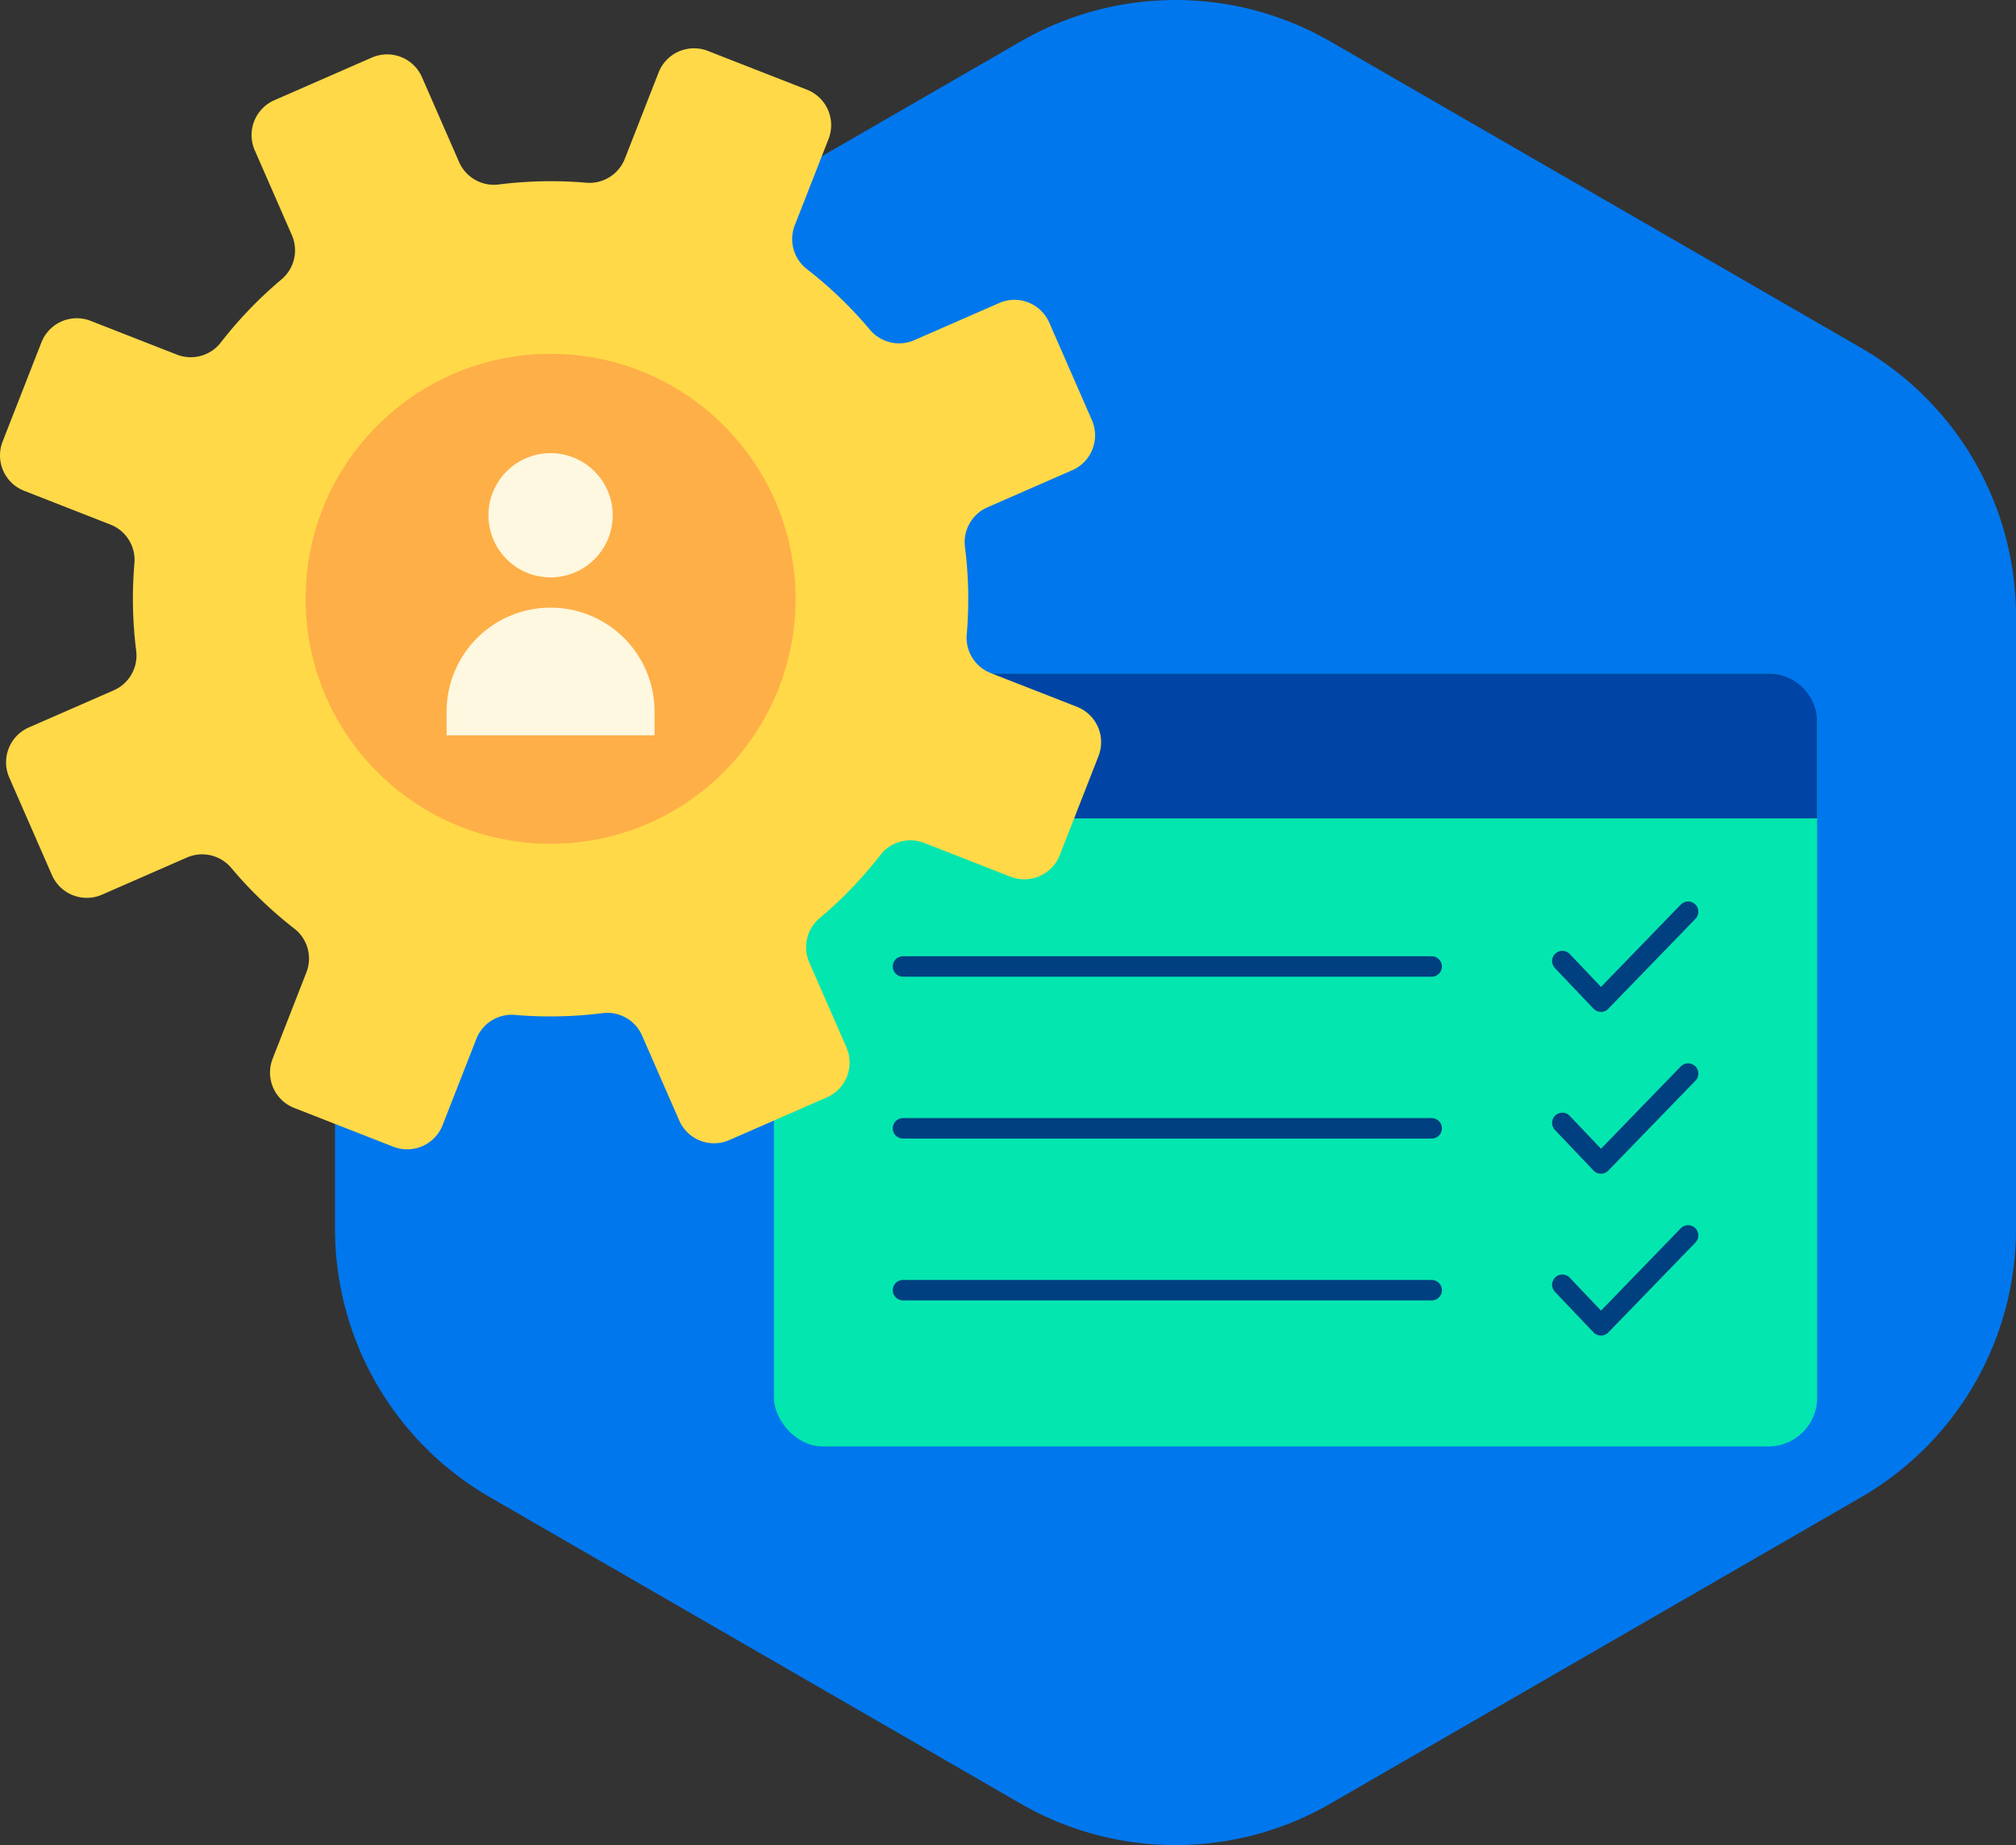 <svg xmlns="http://www.w3.org/2000/svg" width="228.667" height="209.291" viewBox="0 0 228.667 209.291">
  <rect x="0" y="0" width="228.667" height="209.291" fill="#333333" stroke="none"/>
  <g id="Grupo_57842" data-name="Grupo 57842" transform="translate(-667 -11322.552)">
    <path id="Trazado_101319" data-name="Trazado 101319" d="M245.718,258.976v-69.5a35.147,35.147,0,0,0-17.572-30.437l-60.19-34.751a35.15,35.15,0,0,0-35.144,0L72.623,159.038a35.144,35.144,0,0,0-17.572,30.437v69.5a35.141,35.141,0,0,0,17.572,30.435l60.188,34.751a35.141,35.141,0,0,0,35.144,0l60.19-34.751A35.144,35.144,0,0,0,245.718,258.976Z" transform="translate(649.949 11202.972)" fill="#0077ec"/>
    <g id="Grupo_54118" data-name="Grupo 54118" transform="translate(454.892 11201.972)">
      <g id="Grupo_54115" data-name="Grupo 54115" transform="translate(299.89 196.978)">
        <rect id="Rectángulo_5305" data-name="Rectángulo 5305" width="118.333" height="87.668" rx="5.526" fill="#03e6b0"/>
        <g id="Grupo_54114" data-name="Grupo 54114" transform="translate(14.64 27.015)">
          <g id="Grupo_54111" data-name="Grupo 54111">
            <path id="Trazado_101347" data-name="Trazado 101347" d="M310.62,183.221,315,187.829l9.889-10.205" transform="translate(-235.834 -177.624)" fill="none" stroke="#004080" stroke-linecap="round" stroke-linejoin="round" stroke-width="2.32"/>
            <line id="Línea_139" data-name="Línea 139" x2="59.97" transform="translate(0 6.213)" fill="none" stroke="#004080" stroke-linecap="round" stroke-linejoin="round" stroke-width="2.32"/>
          </g>
          <g id="Grupo_54112" data-name="Grupo 54112" transform="translate(0 18.358)">
            <path id="Trazado_101348" data-name="Trazado 101348" d="M310.62,193.426,315,198.035l9.889-10.205" transform="translate(-235.834 -187.83)" fill="none" stroke="#004080" stroke-linecap="round" stroke-linejoin="round" stroke-width="2.32"/>
            <line id="Línea_140" data-name="Línea 140" x2="59.97" transform="translate(0 6.213)" fill="none" stroke="#004080" stroke-linecap="round" stroke-linejoin="round" stroke-width="2.32"/>
          </g>
          <g id="Grupo_54113" data-name="Grupo 54113" transform="translate(0 36.717)">
            <path id="Trazado_101349" data-name="Trazado 101349" d="M310.62,203.632,315,208.24l9.889-10.205" transform="translate(-235.834 -198.035)" fill="none" stroke="#004080" stroke-linecap="round" stroke-linejoin="round" stroke-width="2.32"/>
            <line id="Línea_141" data-name="Línea 141" x2="59.97" transform="translate(0 6.213)" fill="none" stroke="#004080" stroke-linecap="round" stroke-linejoin="round" stroke-width="2.32"/>
          </g>
        </g>
        <path id="Rectángulo_5306" data-name="Rectángulo 5306" d="M5.526,0H112.807a5.526,5.526,0,0,1,5.526,5.526v10.9a0,0,0,0,1,0,0H0a0,0,0,0,1,0,0V5.526A5.526,5.526,0,0,1,5.526,0Z" fill="#0045a6"/>
      </g>
      <g id="Grupo_54117" data-name="Grupo 54117" transform="translate(212.108 126.051)">
        <path id="Trazado_101350" data-name="Trazado 101350" d="M334.268,197.88l-9.791-3.832a4.308,4.308,0,0,1-2.714-4.393,47.123,47.123,0,0,0-.2-9.9,4.312,4.312,0,0,1,2.536-4.5l9.636-4.215a4.315,4.315,0,0,0,2.223-5.681L331.122,154.3a4.311,4.311,0,0,0-5.679-2.223l-9.635,4.215a4.312,4.312,0,0,1-5.031-1.193,47.088,47.088,0,0,0-7.136-6.864,4.308,4.308,0,0,1-1.385-4.974l3.832-9.793a4.312,4.312,0,0,0-2.445-5.587l-11.245-4.4a4.312,4.312,0,0,0-5.587,2.445l-3.832,9.791a4.308,4.308,0,0,1-4.395,2.713,47.1,47.1,0,0,0-9.9.2,4.313,4.313,0,0,1-4.5-2.538l-4.215-9.635a4.314,4.314,0,0,0-5.679-2.223l-11.061,4.839A4.312,4.312,0,0,0,241,134.745l4.215,9.635a4.312,4.312,0,0,1-1.193,5.03,47.1,47.1,0,0,0-6.864,7.138,4.311,4.311,0,0,1-4.976,1.385l-9.791-3.832a4.311,4.311,0,0,0-5.587,2.445l-4.4,11.245a4.313,4.313,0,0,0,2.443,5.587l9.793,3.832a4.308,4.308,0,0,1,2.713,4.395,47.081,47.081,0,0,0,.2,9.9,4.31,4.31,0,0,1-2.538,4.5l-9.635,4.215a4.314,4.314,0,0,0-2.223,5.679L218,216.964a4.313,4.313,0,0,0,5.681,2.222l9.635-4.215a4.315,4.315,0,0,1,5.031,1.193,47.155,47.155,0,0,0,7.134,6.864A4.308,4.308,0,0,1,246.864,228l-3.832,9.791a4.311,4.311,0,0,0,2.445,5.587l11.243,4.4a4.315,4.315,0,0,0,5.589-2.445l3.832-9.791a4.309,4.309,0,0,1,4.393-2.714,47.1,47.1,0,0,0,9.9-.2,4.31,4.31,0,0,1,4.5,2.538l4.215,9.635a4.316,4.316,0,0,0,5.681,2.223l11.063-4.841a4.311,4.311,0,0,0,2.222-5.679l-4.215-9.636a4.312,4.312,0,0,1,1.193-5.03,46.991,46.991,0,0,0,6.863-7.136,4.313,4.313,0,0,1,4.976-1.385l9.791,3.832a4.31,4.31,0,0,0,5.587-2.443l4.4-11.245A4.313,4.313,0,0,0,334.268,197.88Z" transform="translate(-212.108 -123.177)" fill="#ffd947"/>
        <circle id="Elipse_4194" data-name="Elipse 4194" cx="27.787" cy="27.787" r="27.787" transform="translate(23.154 62.451) rotate(-45)" fill="#ffaf47"/>
        <g id="Grupo_54116" data-name="Grupo 54116" transform="translate(50.657 45.93)">
          <path id="Trazado_101351" data-name="Trazado 101351" d="M257,155.756a7.046,7.046,0,1,1-7.046-7.046A7.045,7.045,0,0,1,257,155.756Z" transform="translate(-238.161 -148.71)" fill="#fff8e1"/>
          <path id="Trazado_101352" data-name="Trazado 101352" d="M263.856,172.935H240.269v-2.691a11.794,11.794,0,0,1,11.793-11.793h0a11.793,11.793,0,0,1,11.793,11.793Z" transform="translate(-240.269 -140.928)" fill="#fff8e1"/>
        </g>
      </g>
    </g>
  </g>
</svg>
